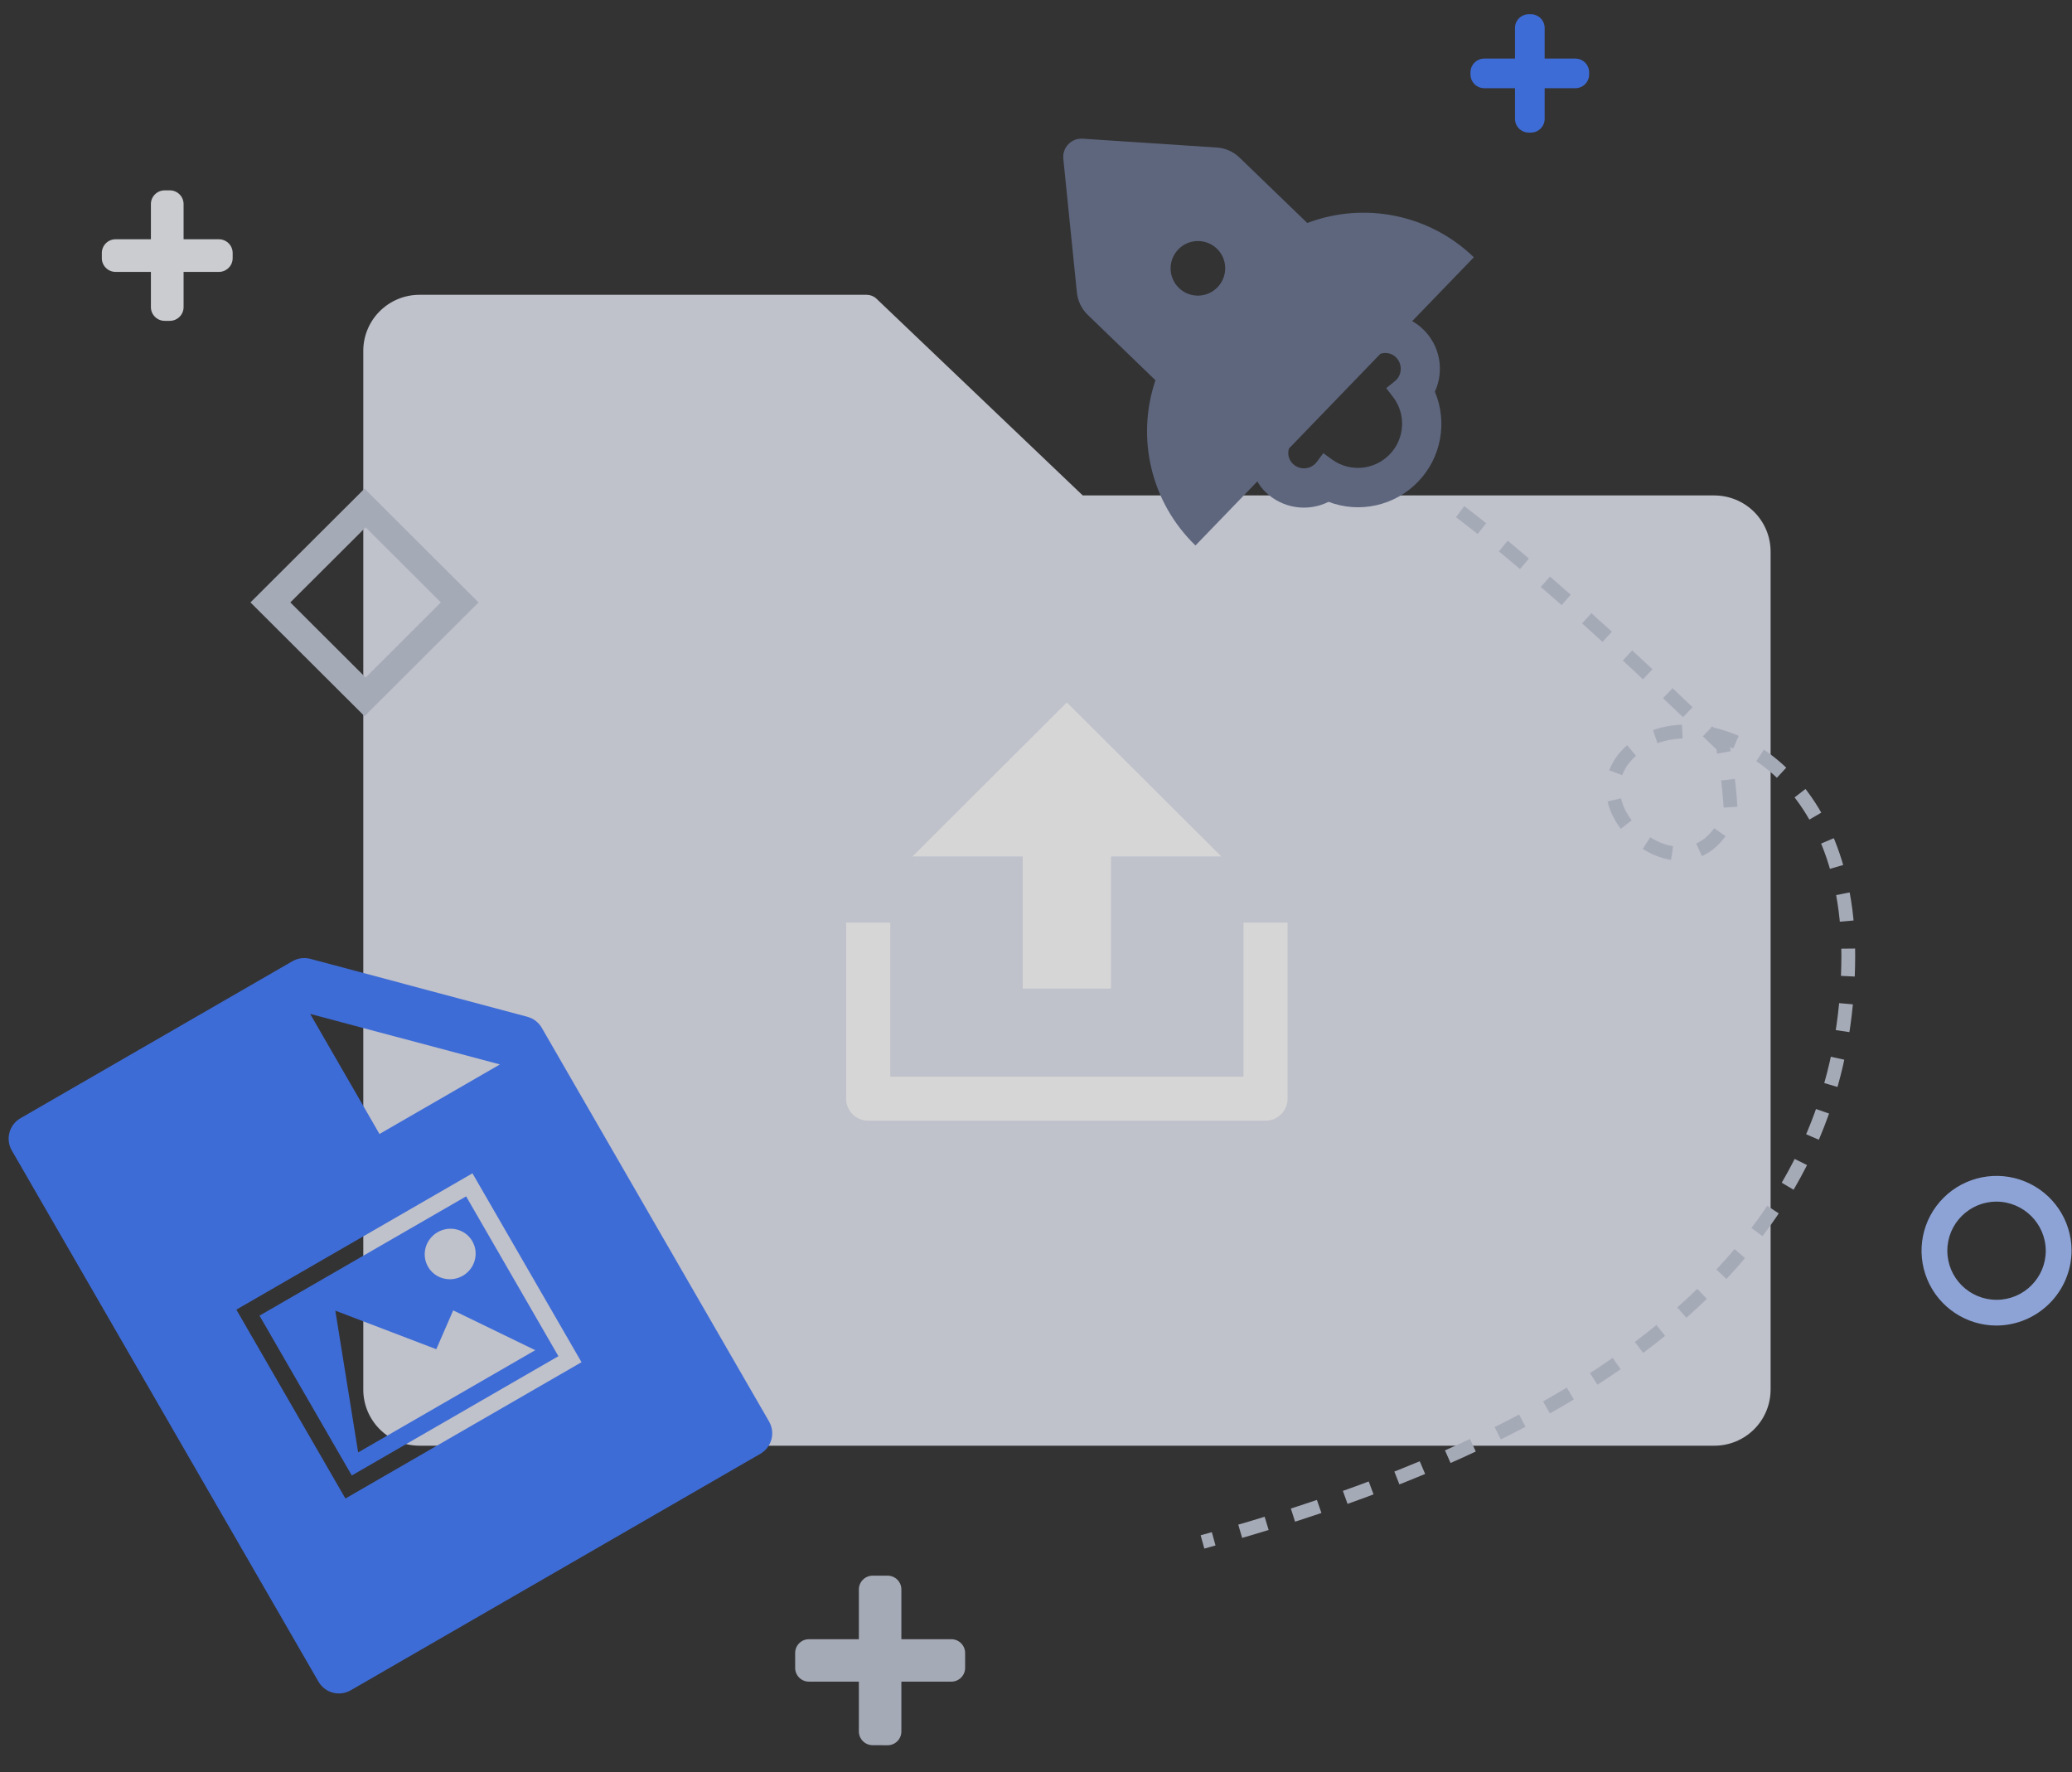 <?xml version="1.0" encoding="UTF-8"?>
<svg width="76px" height="65px" viewBox="0 0 76 65" version="1.1" xmlns="http://www.w3.org/2000/svg" xmlns:xlink="http://www.w3.org/1999/xlink">
    <rect x="0" y="0" width="76" height="65" fill="#333333" stroke="none"/>
    <title>上传文件</title>
    <g id="页面-1" stroke="none" stroke-width="1" fill="none" fill-rule="evenodd" opacity="0.8">
        <g id="切图" transform="translate(-1247, -921)">
            <g id="上传文件" transform="translate(1247, 921)">
                <g transform="translate(0, 0)">
                    <path d="M62.878,18.171 L39.713,18.171 L32.146,10.954 C32.05,10.864 31.923,10.814 31.792,10.813 L15.39,10.813 C14.842,10.812 14.316,11.029 13.929,11.415 C13.542,11.801 13.324,12.326 13.325,12.872 L13.325,50.967 C13.324,51.514 13.542,52.038 13.93,52.425 C14.317,52.811 14.843,53.028 15.391,53.027 L62.88,53.027 C63.428,53.028 63.953,52.811 64.341,52.424 C64.728,52.038 64.945,51.514 64.945,50.967 L64.945,20.233 C64.945,19.686 64.728,19.162 64.34,18.775 C63.952,18.389 63.426,18.172 62.878,18.173 L62.878,18.171 Z" id="路径_2316" fill="#E2E5F1" fill-rule="nonzero"></path>
                    <g id="组_9185" transform="translate(70.481, 43.131)" fill="#A4BFFF" fill-rule="nonzero">
                        <g id="组_9175" transform="translate(0, -0)">
                            <path d="M2.752,5.489 C1.639,5.489 0.635,4.82 0.21,3.795 C-0.216,2.769 0.019,1.589 0.806,0.804 C1.593,0.019 2.776,-0.216 3.805,0.209 C4.833,0.634 5.503,1.634 5.503,2.744 C5.493,4.256 4.267,5.478 2.752,5.489 Z M2.752,0.943 C1.754,0.943 0.946,1.749 0.946,2.744 C0.946,3.738 1.754,4.545 2.752,4.545 C3.749,4.545 4.557,3.738 4.557,2.744 C4.551,1.752 3.746,0.949 2.752,0.943 Z" id="路径_2292"></path>
                        </g>
                    </g>
                    <path d="M52.551,18.943 C52.551,18.943 55.896,21.122 62.621,27.018 C62.81,27.786 62.948,28.566 63.034,29.353 C61.983,33.121 57.14,29.757 59.172,27.482 C61.204,25.206 67.244,26.944 67.622,34.475 C68.001,42.006 64.174,50.882 45.092,57.173" id="路径_2298" stroke="#C2C8D8" stroke-width="0.506" stroke-dasharray="1.012" transform="translate(56.37, 38.058) rotate(3) translate(-56.37, -38.058) "></path>
                    <g id="组_9180" transform="translate(9.187, 17.924)" fill="#C2C8D8" fill-rule="nonzero">
                        <g id="组_9179" transform="translate(0, -0)">
                            <path d="M4.183,8.344 L5.7533849e-14,4.172 L4.183,-2.86912041e-14 L8.366,4.172 L4.183,8.344 Z M1.462,4.172 L4.224,6.927 L6.985,4.172 L4.224,1.418 L1.462,4.172 Z" id="路径_2294"></path>
                        </g>
                    </g>
                    <path d="M56.075,4.863 C55.796,4.863 55.569,4.637 55.569,4.358 L55.569,3.235 L54.443,3.235 C54.164,3.235 53.937,3.009 53.937,2.73 L53.937,2.654 C53.937,2.375 54.164,2.149 54.443,2.149 L55.569,2.149 L55.569,1.027 C55.569,0.748 55.796,0.522 56.075,0.522 L56.151,0.522 C56.431,0.522 56.657,0.748 56.657,1.027 L56.657,2.149 L57.783,2.149 C58.063,2.149 58.289,2.375 58.289,2.654 L58.289,2.73 C58.289,3.009 58.063,3.235 57.783,3.235 L56.657,3.235 L56.657,4.358 C56.657,4.637 56.431,4.863 56.151,4.863 L56.075,4.863 Z" id="联合_11" fill="#417AFF" fill-rule="nonzero"></path>
                    <path d="M32.009,64.012 C31.73,64.012 31.503,63.786 31.503,63.508 L31.503,61.681 L29.672,61.681 C29.392,61.681 29.166,61.455 29.166,61.176 L29.166,60.63 C29.166,60.351 29.392,60.125 29.672,60.125 L31.503,60.125 L31.503,58.299 C31.503,58.02 31.73,57.794 32.009,57.794 L32.556,57.794 C32.836,57.794 33.062,58.02 33.062,58.299 L33.062,60.125 L34.894,60.125 C35.173,60.125 35.4,60.351 35.4,60.63 L35.4,61.176 C35.4,61.455 35.173,61.681 34.894,61.681 L33.062,61.681 L33.062,63.509 C33.062,63.788 32.836,64.014 32.556,64.014 L32.009,64.012 Z" id="联合_12" fill="#C2C8D8" fill-rule="nonzero"></path>
                    <path d="M6.041,11.768 C5.761,11.768 5.535,11.542 5.535,11.263 L5.535,9.973 L4.241,9.973 C3.962,9.973 3.735,9.747 3.735,9.469 L3.735,9.281 C3.735,9.002 3.962,8.776 4.241,8.776 L5.535,8.776 L5.535,7.486 C5.535,7.208 5.761,6.982 6.041,6.982 L6.228,6.982 C6.508,6.982 6.734,7.208 6.734,7.486 L6.734,8.776 L8.028,8.776 C8.308,8.776 8.534,9.002 8.534,9.281 L8.534,9.468 C8.534,9.747 8.308,9.973 8.028,9.973 L6.734,9.973 L6.734,11.263 C6.734,11.542 6.508,11.768 6.228,11.768 L6.041,11.768 Z" id="联合_13" fill="#F1F3F8" fill-rule="nonzero"></path>
                    <path d="M17.16,35.055 C17.39,35.055 17.612,35.146 17.776,35.308 L23.61,41.13 L23.609,41.131 C23.772,41.293 23.863,41.513 23.863,41.742 L23.863,58.418 C23.863,58.895 23.476,59.282 22.997,59.283 L5.646,59.283 C5.416,59.283 5.195,59.192 5.032,59.03 C4.87,58.867 4.779,58.647 4.779,58.418 L4.779,35.92 C4.779,35.691 4.87,35.471 5.032,35.309 C5.195,35.146 5.416,35.055 5.646,35.055 L17.16,35.055 Z M18.993,45.094 L8.993,45.094 L8.993,53.094 L18.993,53.094 L18.993,45.094 Z M18.369,45.71 L18.369,52.479 L9.618,52.479 L9.618,45.71 L18.369,45.71 Z M12.118,46.941 L10.243,51.864 L17.744,51.864 L15.868,49.094 L14.618,50.018 L12.118,46.941 Z M16.806,46.325 C16.288,46.325 15.868,46.738 15.868,47.248 C15.868,47.758 16.288,48.171 16.806,48.171 C17.324,48.171 17.744,47.758 17.744,47.248 C17.744,46.738 17.324,46.325 16.806,46.325 Z M16.761,37.053 L16.761,42.14 L21.863,42.139 L16.761,37.053 Z" id="路径_2315" fill="#417AFF" fill-rule="nonzero" transform="translate(14.321, 47.169) rotate(-30) translate(-14.321, -47.169) "></path>
                    <g id="图片-(1)" transform="translate(15, 49) rotate(-30) translate(-15, -49) translate(10, 45)"></g>
                    <path d="M32.655,39.492 L45.61,39.492 L45.61,33.838 L47.229,33.838 L47.229,40.299 C47.229,40.745 46.867,41.107 46.42,41.107 L31.845,41.107 C31.398,41.107 31.035,40.745 31.035,40.299 L31.035,33.838 L32.655,33.838 L32.655,39.492 L32.655,39.492 Z M40.752,31.416 L40.752,36.261 L37.513,36.261 L37.513,31.416 L33.464,31.416 L39.132,25.763 L44.8,31.416 L40.752,31.416 Z" id="路径_2318" fill="#FFFFFF" fill-rule="nonzero"></path>
                    <path d="M52.946,16.143 C52.946,13.892 51.646,11.842 49.606,10.877 L49.606,7.425 C49.607,7.11 49.495,6.806 49.291,6.566 L46.108,2.804 C45.981,2.653 45.794,2.566 45.597,2.566 C45.399,2.566 45.212,2.653 45.085,2.804 L41.905,6.567 C41.702,6.807 41.59,7.111 41.589,7.425 L41.589,10.878 C39.549,11.843 38.249,13.893 38.249,16.144 L41.517,16.144 C41.467,16.305 41.443,16.472 41.444,16.64 C41.445,17.495 41.984,18.257 42.791,18.543 C43.271,19.665 44.376,20.393 45.599,20.393 C46.822,20.393 47.926,19.665 48.406,18.543 C49.214,18.259 49.755,17.497 49.753,16.642 C49.753,16.475 49.732,16.308 49.688,16.146 L52.95,16.146 L52.946,16.143 Z M45.599,8.147 C46.007,8.137 46.38,8.375 46.542,8.748 C46.705,9.12 46.626,9.554 46.341,9.845 C46.056,10.136 45.623,10.226 45.245,10.073 C44.868,9.92 44.621,9.553 44.621,9.147 C44.621,8.604 45.055,8.16 45.599,8.147 L45.599,8.147 Z M48.023,17.148 C47.915,17.211 47.79,17.236 47.666,17.219 L47.261,17.169 L47.202,17.572 C47.083,18.363 46.402,18.948 45.601,18.948 C44.799,18.948 44.118,18.363 43.999,17.572 L43.941,17.166 L43.536,17.217 C43.412,17.231 43.287,17.206 43.179,17.144 C42.997,17.039 42.885,16.845 42.885,16.636 C42.883,16.426 43.001,16.234 43.189,16.14 L48.018,16.14 C48.206,16.234 48.323,16.426 48.322,16.636 C48.321,16.847 48.208,17.041 48.025,17.146 L48.023,17.148 Z" id="路径_2319" fill="#697391" fill-rule="nonzero" transform="translate(45.6, 11.479) rotate(-46) translate(-45.6, -11.479) "></path>
                </g>
            </g>
        </g>
    </g>
</svg>